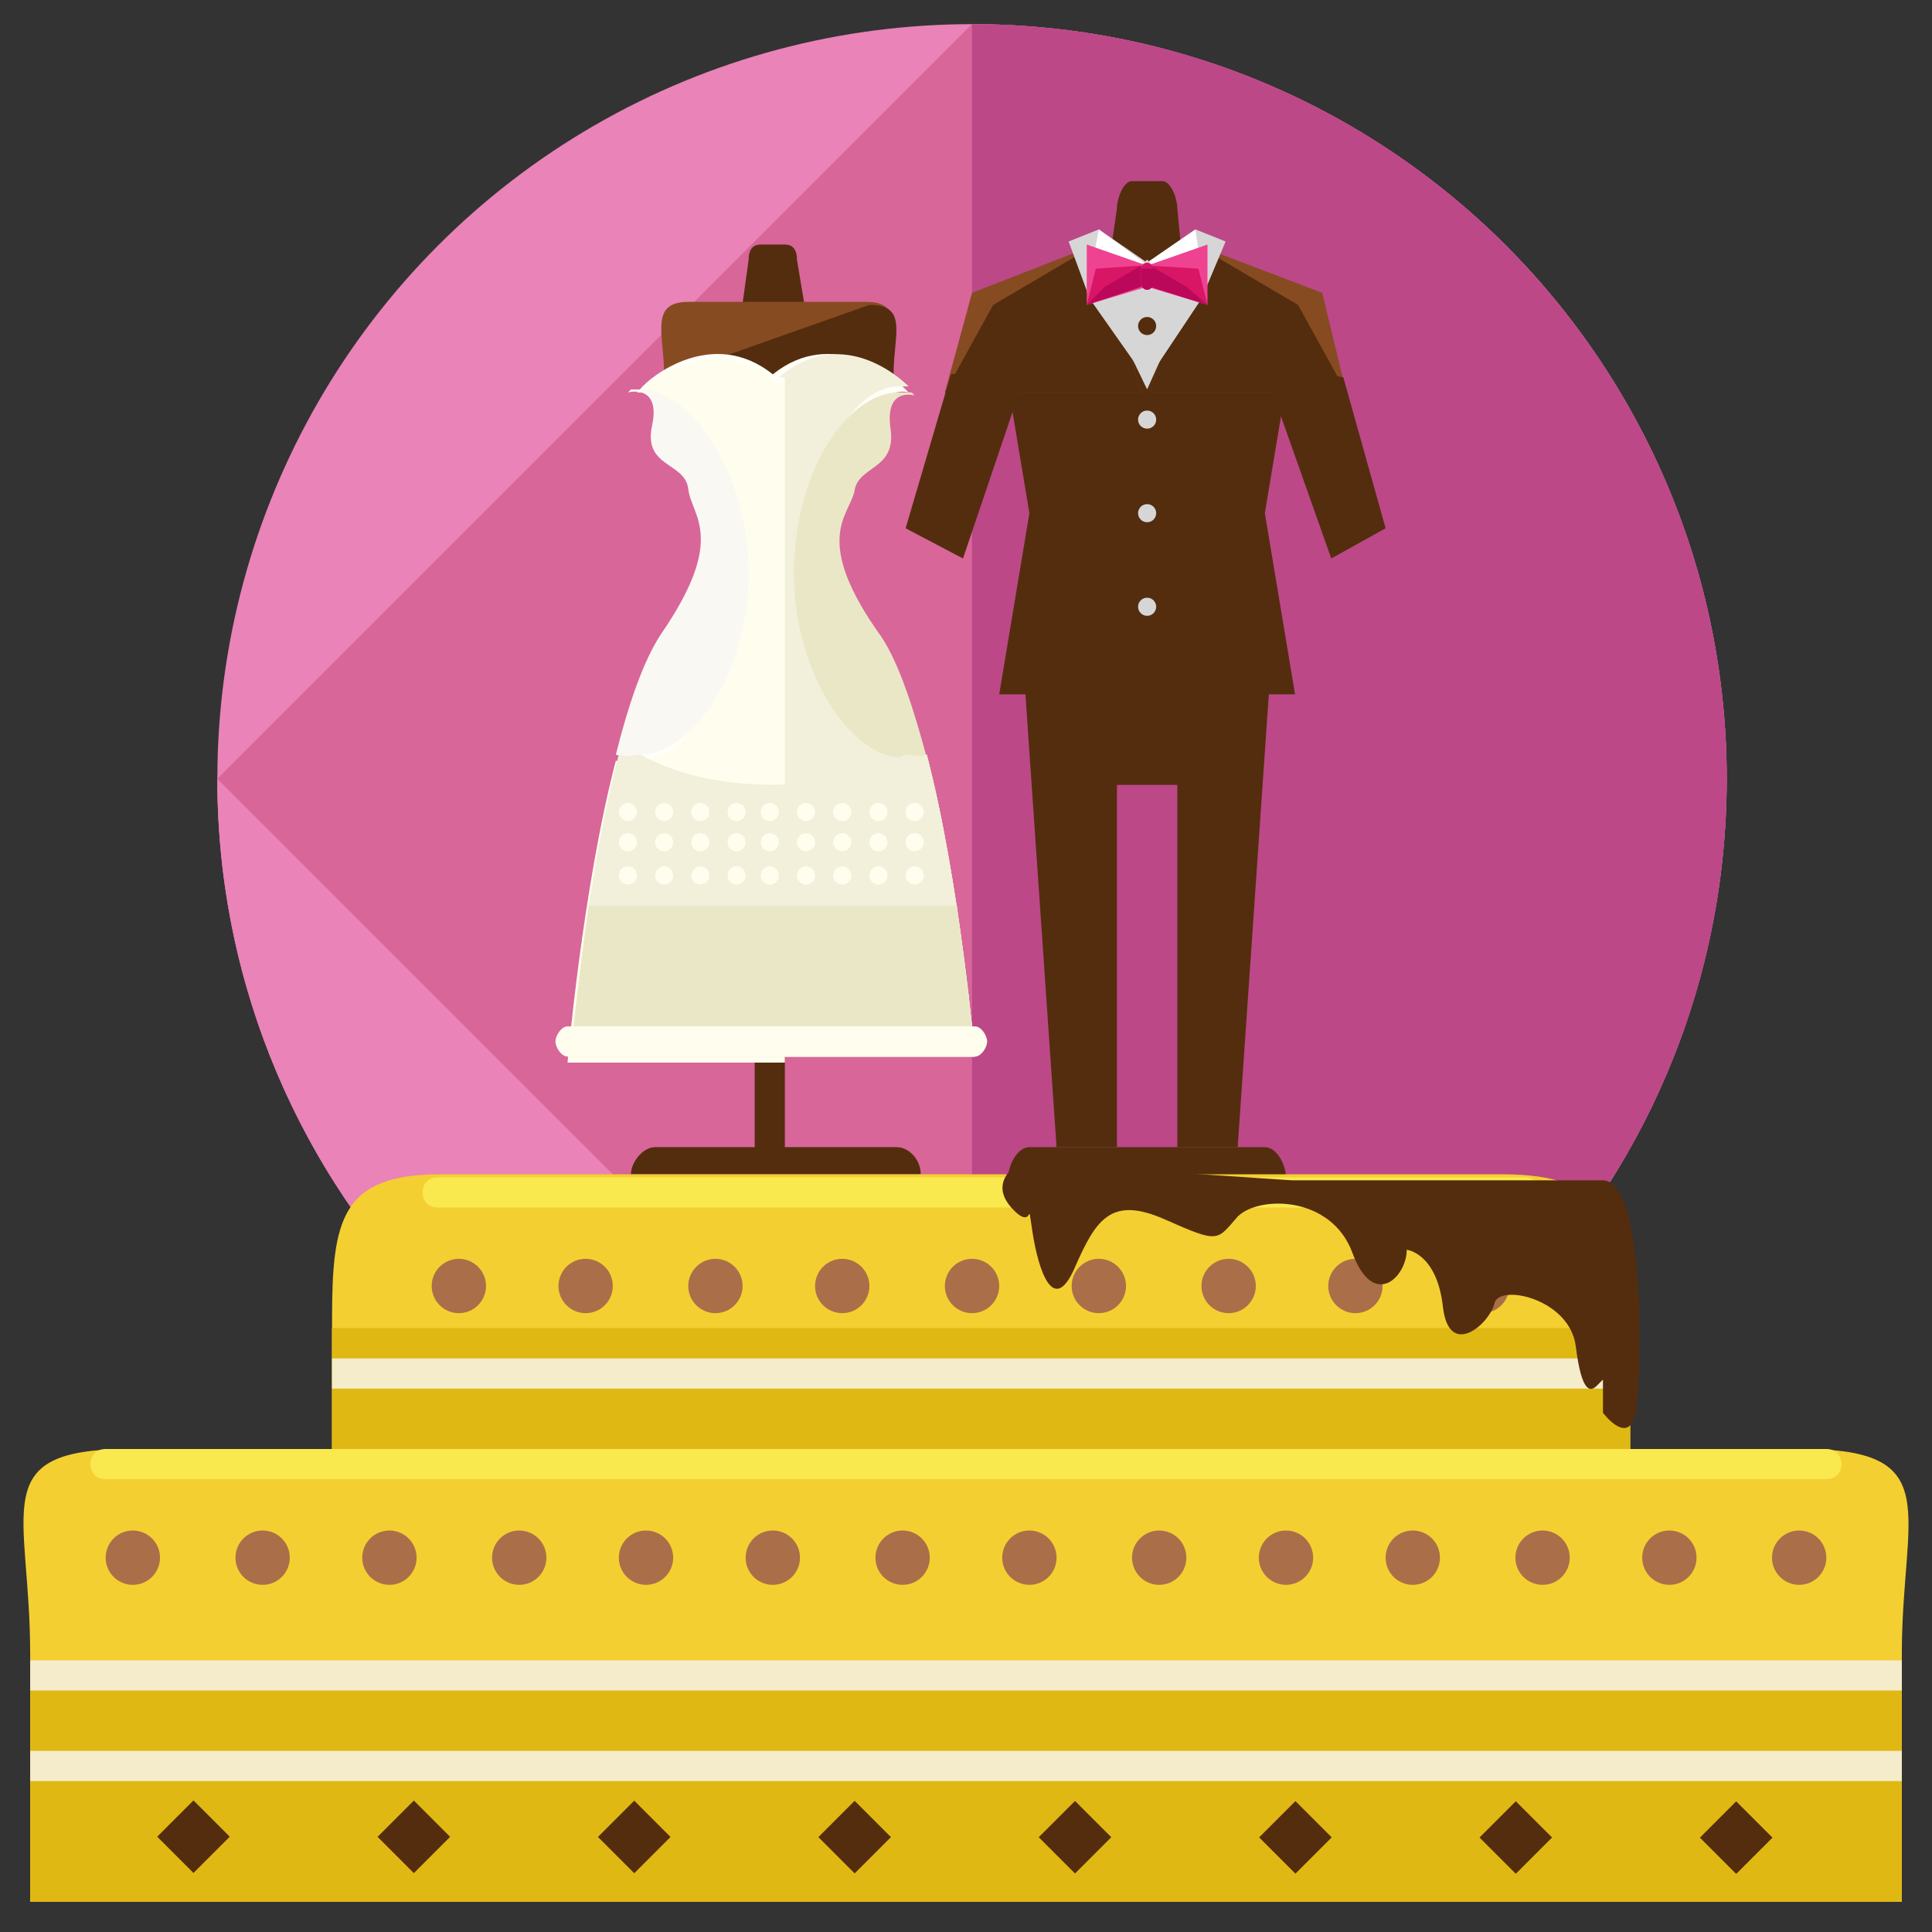 <?xml version="1.0" encoding="utf-8"?>
<!-- Generator: Adobe Illustrator 16.0.0, SVG Export Plug-In . SVG Version: 6.00 Build 0)  -->
<!DOCTYPE svg PUBLIC "-//W3C//DTD SVG 1.1//EN" "http://www.w3.org/Graphics/SVG/1.1/DTD/svg11.dtd">
<svg version="1.1" id="Layer_1" xmlns="http://www.w3.org/2000/svg" xmlns:xlink="http://www.w3.org/1999/xlink" x="0px" y="0px"
	 width="64px" height="64px" viewBox="0 0 64 64" enable-background="new 0 0 64 64" xml:space="preserve">
<rect x="0" y="0" width="64" height="64" fill="#333333" stroke="none"/>
<g>
	<circle fill="#EA83B7" cx="32.2" cy="25.8" r="25"/>
	<path fill="#D86699" d="M32.2,0.8c13.8,0,25,11.2,25,25c0,13.8-11.2,25-25,25c-13.8,0-25-11.2-25-25"/>
	<path fill="#BC4888" d="M32.2,0.8c13.8,0,25,11.2,25,25c0,13.8-11.2,25-25,25"/>
	<path fill="#EA83B7" d="M32.2,50.8c-13.8,0-25-11.2-25-25"/>
	<g>
		<g>
			<g>
				<path fill="#542D0E" d="M27,12.2c0,0.4-0.7,0.8-0.9,0.8h-0.9c-0.2,0-0.9-0.5-0.9-0.8l0.5-3.6c0-0.4,0.2-0.5,0.4-0.5H26
					c0.2,0,0.4,0.1,0.4,0.5L27,12.2z"/>
				<path fill="#542D0E" d="M26,37.9c0,0.5-0.2,0.9-0.5,0.9l0,0c-0.3,0-0.5-0.4-0.5-0.9V25.8c0-0.5,0.2-0.9,0.5-0.9l0,0
					c0.3,0,0.5,0.4,0.5,0.9V37.9z"/>
				<path fill="#542D0E" d="M20.9,38.9L20.9,38.9c0-0.4,0.4-0.9,0.8-0.9h8c0.4,0,0.8,0.4,0.8,0.9l0,0"/>
				<g>
					<path fill="#874B22" d="M28.6,21c-2.3-3.2-1.1-4-0.9-4.8c0.1-0.9,1.4-0.7,1.2-2.1c-0.2-1,0.3-1.1,0.6-1.1l0-0.6
						c0-1.3,0.5-2.4-0.8-2.4h-5.9c-1.3,0-0.8,1.1-0.8,2.4l0,0.6c0.2,0.1,0.4,0.4,0.3,1.1c-0.3,1.4,1.1,1.2,1.2,2.1
						c0.1,0.9,1.3,1.6-0.9,4.8c-0.3,0.5-0.7,1.2-0.9,1.9L21,24.8c0,1.3,1,2.2,2.3,2.2h4.9c1.3,0,2.3-0.9,2.3-2.2l-0.5-1
						C29.5,22.7,29.1,21.7,28.6,21z"/>
					<path fill="#542D0E" d="M22,12.5l0,0.6c0.2,0.1,0.4,0.4,0.3,1.1c-0.3,1.4,1.1,1.2,1.2,2.1c0.1,0.9,1.3,1.6-0.9,4.8
						c-0.3,0.5-0.7,1.2-0.9,1.9L21,24.8c0,1.3,1,2.2,2.3,2.2h4.9c1.3,0,2.3-0.9,2.3-2.2l-0.5-1c-0.4-1.2-0.8-2.2-1.3-2.9
						c-2.3-3.2-1.1-3.9-0.9-4.8c0.1-0.9,1.4-0.7,1.2-2.1c-0.2-1,0.3-1.1,0.6-1.1l0-0.5c0-1.3,0.5-2.3-0.8-2.3"/>
					<path fill="#FFFEF8" d="M30.5,25c-0.4-1.5-0.9-3-1.5-3.9c-2.3-3.2-1.1-4-0.9-4.9c0.1-0.9,1.4-0.7,1.2-2.1s0.8-1.1,0.8-1.1
						s0,0-0.1-0.1c-0.4-0.4-2.4-2.1-4.4-0.5c-2-1.6-4.1,0.1-4.4,0.5c0,0-0.1,0.1-0.1,0.1s1.1-0.3,0.8,1.1c-0.2,1.4,1.1,1.2,1.2,2.1
						c0.1,0.9,1.3,1.6-0.9,4.8c-0.6,0.9-1.1,2.4-1.5,4C19.4,29.2,19,35,19,35h6.5h0.2h6.5C32.1,35,31.7,29.2,30.5,25z"/>
					<path fill="#FFFEEE" d="M25.8,12.7c-2.1-1.8-4.3-0.1-4.7,0.3c0.1,0,0.1,0,0.2,0c1.7,0,3,2.7,3,6.1c0,3.3-1.4,6.1-3.1,6.1
						c-0.3,0-0.5,0.1-0.8,0c-1.1,4.2-1.6,10-1.6,10H26V12.7C26,12.7,25.8,12.7,25.8,12.7z"/>
					<path fill="#F2F0DA" d="M29.8,25c-1.7,0-3.1-2.7-3.1-6.1c0-3.3,1.4-6.1,3.1-6.1c0.1,0,0.2,0,0.3,0c-0.4-0.4-2.3-2-4.3-0.3
						c0,0,0.2,0,0.2,0V35h6.3c0,0-0.5-5.8-1.6-10C30.4,25.1,30.1,25,29.8,25z"/>
					<polyline fill="#FFFEEE" points="26,13 26,35 26,35 26,13 					"/>
					<path fill="#F9F8F2" d="M24.8,19c0-3.3-1.9-6.1-3.6-6.1c-0.1,0-0.2,0-0.3,0c0,0-0.1,0.1-0.1,0.1s1.1-0.3,0.8,1.1
						c-0.3,1.4,1.1,1.2,1.2,2.1c0.1,0.9,1.3,1.6-0.9,4.8c-0.6,0.9-1.1,2.4-1.5,4c0.3,0.1,0.5,0,0.8,0C22.9,25,24.8,22.3,24.8,19z"/>
					<path fill="#EAE7C7" d="M26.3,19c0,3.3,1.9,6.1,3.6,6.1c0.3,0,0.5,0.1,0.8,0c-0.4-1.5-0.9-3.1-1.5-4c-2.3-3.2-1.1-4-0.9-4.8
						c0.1-0.9,1.4-0.7,1.2-2.1s0.8-1.1,0.8-1.1s0,0-0.1-0.1c-0.1,0-0.2,0-0.3,0C28.1,12.9,26.3,15.6,26.3,19z"/>
				</g>
				<path fill="#F2F0DA" d="M30,25c-1.3,0.6-2.8,1-4.4,1c-1.6,0-3.1-0.3-4.4-1c-0.2,0-0.5,0.1-0.7,0c-1.1,4.2-1.6,10-1.6,10h6.7h0
					h6.7c0,0-0.5-5.8-1.6-10C30.4,25.1,30.2,25,30,25z"/>
				<path fill="#F2F0DA" d="M30,25c-1.3,0.6-2.8,1-4.4,1c-1.6,0-3.1-0.3-4.4-1c-0.2,0-0.5,0.1-0.7,0c-1.1,4.2-1.6,10-1.6,10h6.7h0
					h6.7c0,0-0.5-5.8-1.6-10C30.4,25.1,30.2,25,30,25z"/>
				<path fill="#EAE7C7" d="M25.6,30L25.6,30l-6.1,0c-0.4,3-0.6,5-0.6,5h6.7h0h6.7c0,0-0.2-2-0.6-5L25.6,30z"/>
				<path fill="#FFFEEE" d="M32.7,34.5c0,0.2-0.2,0.5-0.4,0.5H18.8c-0.2,0-0.4-0.3-0.4-0.5l0,0c0-0.2,0.2-0.5,0.4-0.5h13.5
					C32.5,34,32.7,34.3,32.7,34.5L32.7,34.5z"/>
				<g>
					<circle fill="#FFFEEE" cx="20.8" cy="26.9" r="0.3"/>
					<circle fill="#FFFEEE" cx="22" cy="26.9" r="0.3"/>
					<circle fill="#FFFEEE" cx="23.2" cy="26.9" r="0.3"/>
					<circle fill="#FFFEEE" cx="24.4" cy="26.9" r="0.3"/>
					<circle fill="#FFFEEE" cx="25.5" cy="26.9" r="0.3"/>
					<circle fill="#FFFEEE" cx="26.7" cy="26.9" r="0.3"/>
					<circle fill="#FFFEEE" cx="27.9" cy="26.9" r="0.3"/>
					<circle fill="#FFFEEE" cx="29.1" cy="26.9" r="0.3"/>
					<circle fill="#FFFEEE" cx="30.3" cy="26.9" r="0.3"/>
				</g>
				<g>
					<circle fill="#FFFEEE" cx="20.8" cy="27.9" r="0.3"/>
					<circle fill="#FFFEEE" cx="22" cy="27.9" r="0.3"/>
					<circle fill="#FFFEEE" cx="23.2" cy="27.9" r="0.3"/>
					<circle fill="#FFFEEE" cx="24.4" cy="27.9" r="0.3"/>
					<circle fill="#FFFEEE" cx="25.5" cy="27.9" r="0.3"/>
					<circle fill="#FFFEEE" cx="26.7" cy="27.9" r="0.3"/>
					<circle fill="#FFFEEE" cx="27.9" cy="27.9" r="0.3"/>
					<circle fill="#FFFEEE" cx="29.1" cy="27.9" r="0.3"/>
					<circle fill="#FFFEEE" cx="30.3" cy="27.9" r="0.3"/>
				</g>
				<g>
					<circle fill="#FFFEEE" cx="20.8" cy="29" r="0.3"/>
					<circle fill="#FFFEEE" cx="22" cy="29" r="0.3"/>
					<circle fill="#FFFEEE" cx="23.2" cy="29" r="0.3"/>
					<circle fill="#FFFEEE" cx="24.4" cy="29" r="0.3"/>
					<circle fill="#FFFEEE" cx="25.5" cy="29" r="0.3"/>
					<circle fill="#FFFEEE" cx="26.7" cy="29" r="0.3"/>
					<circle fill="#FFFEEE" cx="27.9" cy="29" r="0.3"/>
					<circle fill="#FFFEEE" cx="29.1" cy="29" r="0.3"/>
					<circle fill="#FFFEEE" cx="30.3" cy="29" r="0.3"/>
				</g>
			</g>
			<rect x="24" y="10" fill="#FFFEEE" width="3" height="0"/>
		</g>
		<g>
			<path fill="#542D0E" d="M42.6,39c0,0.4-0.3,1-0.7,1h-7.8c-0.4,0-0.7-0.6-0.7-1l0,0c0-0.4,0.3-1,0.7-1h7.8
				C42.3,38,42.6,38.6,42.6,39L42.6,39z"/>
			<g>
				<path fill="#542D0E" d="M39.4,11.1c0,0.4-0.7,0.9-1,0.9h-1c-0.3,0-1-0.5-1-0.9L37,6.9C37,6.6,37.2,6,37.5,6h1
					c0.3,0,0.5,0.6,0.5,0.9L39.4,11.1z"/>
				<g>
					<polygon fill="#542D0E" points="33.1,23 34.1,17 33.1,11 42.9,11 41.9,17 42.9,23 					"/>
					<g>
						<g>
							<polygon fill="#874B22" points="36.3,8.1 32.2,9.7 31.3,13 37.8,13 							"/>
							<polygon fill="#542D0E" points="36.3,8.1 32.9,10.1 31.3,13 37.8,13 							"/>
							<polygon fill="#D6D6D6" points="36.4,7.6 35.4,8 36.1,9.9 38,12.6 38,8.7 							"/>
							<polygon fill="#FFFFFF" points="36.4,7.6 37.9,8.7 36,9.7 							"/>
						</g>
						<g>
							<polygon fill="#874B22" points="39.6,8.1 43.8,9.7 44.6,13 38.1,13 							"/>
							<polygon fill="#542D0E" points="39.6,8.1 43,10.1 44.6,13 38.1,13 							"/>
							<polygon fill="#D6D6D6" points="39.6,7.6 40.6,8 39.8,9.9 38,12.6 38,8.7 							"/>
							<polygon fill="#FFFFFF" points="39.6,7.6 38,8.7 39.9,9.7 							"/>
						</g>
					</g>
					<polygon fill="#D6D6D6" points="39.3,10 38,12.9 36.6,10 38,8.6 					"/>
					<g>
						<g>
							<g>
								<polygon fill="#EF4391" points="38,9.5 38,8.8 36,8.1 36,10.1 								"/>
								<polygon fill="#D81665" points="37.8,9.5 37.8,8.8 36.3,8.9 36,10.1 								"/>
								<polygon fill="#BC085A" points="37.8,9.5 37.8,8.8 36.6,9.5 36,10.1 								"/>
							</g>
							<g>
								<polygon fill="#EF4391" points="38,9.5 38,8.8 40,8.1 40,10.1 								"/>
								<polygon fill="#D81665" points="38.1,9.5 38.1,8.8 39.7,8.9 40,10.1 								"/>
								<polygon fill="#BC085A" points="38.1,9.5 38.1,8.8 39.3,9.5 40,10.1 								"/>
							</g>
						</g>
						<path fill="#D81665" d="M38.2,9.4c0,0.1-0.1,0.2-0.2,0.2l0,0c-0.1,0-0.2-0.1-0.2-0.2V8.9c0-0.1,0.1-0.2,0.2-0.2l0,0
							c0.1,0,0.2,0.1,0.2,0.2V9.4z"/>
						<path fill="#BC085A" d="M38.2,8.9v0.5c0,0.1-0.1,0.2-0.2,0.2l0,0c-0.1,0-0.2-0.1-0.2-0.2V8.9"/>
					</g>
					<circle fill="#542D0E" cx="38" cy="10.8" r="0.3"/>
					<circle fill="#D6D6D6" cx="38" cy="13.9" r="0.3"/>
					<circle fill="#D6D6D6" cx="38" cy="17" r="0.3"/>
					<circle fill="#D6D6D6" cx="38" cy="20.1" r="0.3"/>
					<g>
						<polygon fill="#542D0E" points="37,38 35,38 33.9,22 37,22 						"/>
						<polygon fill="#542D0E" points="39,38 41,38 42.1,22 39,22 						"/>
					</g>
					<rect x="36" y="22" fill="#542D0E" width="4" height="4"/>
				</g>
				<g>
					<polygon fill="#542D0E" points="31.9,18.5 34.1,12 31.5,12.4 30,17.5 					"/>
					<polygon fill="#542D0E" points="45.9,17.5 44.5,12.5 41.8,12 44.1,18.5 					"/>
				</g>
			</g>
		</g>
	</g>
	<path fill="#F4CF31" d="M54,52c0,3.3-2.9,4-6.2,4H16.5c-3.3,0-5.5-0.7-5.5-4v-8.3c0-3.3,0.3-4.8,3.6-4.8h35.2
		c3.3,0,4.2,1.5,4.2,4.8V52z"/>
	<path fill="#E0B814" d="M54,44v8c0,3.3-2.9,4-6.2,4H16.5c-3.3,0-5.5-0.7-5.5-4v-8"/>
	<path fill="#E0B814" d="M54,44v8c0,3.3-2.9,4-6.2,4H16.5c-3.3,0-5.5-0.7-5.5-4v-8"/>
	<path fill="#F4CF31" d="M1,63h62v-8.2c0-4.7,1.5-6.8-3.3-6.8H4.3C-0.5,48,1,50,1,54.8V63z"/>
	<polyline fill="#E0B814" points="1,55 1,63 63,63 63,55 	"/>
	<polyline fill="#F4ECCB" points="1,55 1,56 63,56 63,55 	"/>
	<polyline fill="#F4ECCB" points="11,45 11,46 54,46 54,45 	"/>
	<polyline fill="#F4ECCB" points="1,58 1,59 63,59 63,58 	"/>
	<g>
		<circle fill="#AA6F48" cx="4.4" cy="51.6" r="0.9"/>
		<circle fill="#AA6F48" cx="8.7" cy="51.6" r="0.9"/>
		<circle fill="#AA6F48" cx="12.9" cy="51.6" r="0.9"/>
		<circle fill="#AA6F48" cx="17.2" cy="51.6" r="0.9"/>
		<circle fill="#AA6F48" cx="21.4" cy="51.6" r="0.9"/>
		<circle fill="#AA6F48" cx="25.6" cy="51.6" r="0.9"/>
		<circle fill="#AA6F48" cx="29.9" cy="51.6" r="0.9"/>
		<circle fill="#AA6F48" cx="34.1" cy="51.6" r="0.9"/>
		<circle fill="#AA6F48" cx="38.4" cy="51.6" r="0.9"/>
		<circle fill="#AA6F48" cx="42.6" cy="51.6" r="0.9"/>
		<circle fill="#AA6F48" cx="46.8" cy="51.6" r="0.9"/>
		<circle fill="#AA6F48" cx="51.1" cy="51.6" r="0.9"/>
		<circle fill="#AA6F48" cx="55.3" cy="51.6" r="0.9"/>
		<circle fill="#AA6F48" cx="59.6" cy="51.6" r="0.9"/>
	</g>
	<g>
		<circle fill="#AA6F48" cx="15.2" cy="42.6" r="0.9"/>
		<circle fill="#AA6F48" cx="19.4" cy="42.6" r="0.9"/>
		<circle fill="#AA6F48" cx="23.7" cy="42.6" r="0.9"/>
		<circle fill="#AA6F48" cx="27.9" cy="42.6" r="0.9"/>
		<circle fill="#AA6F48" cx="32.2" cy="42.6" r="0.9"/>
		<circle fill="#AA6F48" cx="36.4" cy="42.6" r="0.9"/>
		<circle fill="#AA6F48" cx="40.7" cy="42.6" r="0.9"/>
		<circle fill="#AA6F48" cx="44.9" cy="42.6" r="0.9"/>
		<circle fill="#AA6F48" cx="49.1" cy="42.6" r="0.9"/>
	</g>
	<path fill="#F9E84E" d="M61,48.5c0,0.3-0.2,0.5-0.5,0.5h-57C3.2,49,3,48.8,3,48.5l0,0C3,48.2,3.2,48,3.5,48h57
		C60.8,48,61,48.2,61,48.5L61,48.5z"/>
	<path fill="#F9E84E" d="M51,39.5c0,0.3-0.2,0.5-0.5,0.5h-36c-0.3,0-0.5-0.2-0.5-0.5l0,0c0-0.3,0.2-0.5,0.5-0.5h36
		C50.8,39,51,39.2,51,39.5L51,39.5z"/>
	<path fill="#542D0E" d="M33.8,38.5c0,0-1.1,0.6-0.3,1.5s0.5-0.5,0.7,0.8s0.7,2.8,1.4,1.2c0.7-1.6,1.2-2.4,3-1.6
		c1.8,0.8,1.7,0.7,2.4-0.1c0.7-0.7,3.1-0.7,3.8,1.2c0.7,1.9,1.8,0.8,1.8-0.1c0,0,1,0.1,1.2,1.9c0.2,1.7,1.5,0.6,1.7-0.1
		c0.1-0.7,2.5-0.2,2.7,1.4c0.2,1.6,0.5,1.5,0.7,1.3c0.2-0.2,0.2-0.2,0.2-0.2v1.1c0,0,0.9,1.2,1.1-0.1c0.2-1.3,0.3-7.6-1.1-7.6
		l-10.3,0L33.8,38.5z"/>
	<g>
		
			<rect x="5.6" y="60" transform="matrix(0.707 -0.707 0.707 0.707 -41.172 22.382)" fill="#542D0E" width="1.7" height="1.7"/>
		
			<rect x="12.9" y="60" transform="matrix(0.707 -0.707 0.707 0.707 -39.033 27.548)" fill="#542D0E" width="1.7" height="1.7"/>
		
			<rect x="20.2" y="60" transform="matrix(0.707 -0.707 0.707 0.707 -36.893 32.713)" fill="#542D0E" width="1.7" height="1.7"/>
		
			<rect x="27.5" y="60" transform="matrix(0.707 -0.707 0.707 0.707 -34.753 37.879)" fill="#542D0E" width="1.7" height="1.7"/>
		
			<rect x="34.8" y="60" transform="matrix(0.707 -0.707 0.707 0.707 -32.614 43.044)" fill="#542D0E" width="1.7" height="1.7"/>
		
			<rect x="42.1" y="60" transform="matrix(0.707 -0.707 0.707 0.707 -30.474 48.21)" fill="#542D0E" width="1.7" height="1.7"/>
		
			<rect x="49.4" y="60" transform="matrix(0.707 -0.707 0.707 0.707 -28.335 53.376)" fill="#542D0E" width="1.7" height="1.7"/>
		
			<rect x="56.7" y="60" transform="matrix(0.707 -0.707 0.707 0.707 -26.195 58.541)" fill="#542D0E" width="1.7" height="1.7"/>
	</g>
</g>
</svg>
